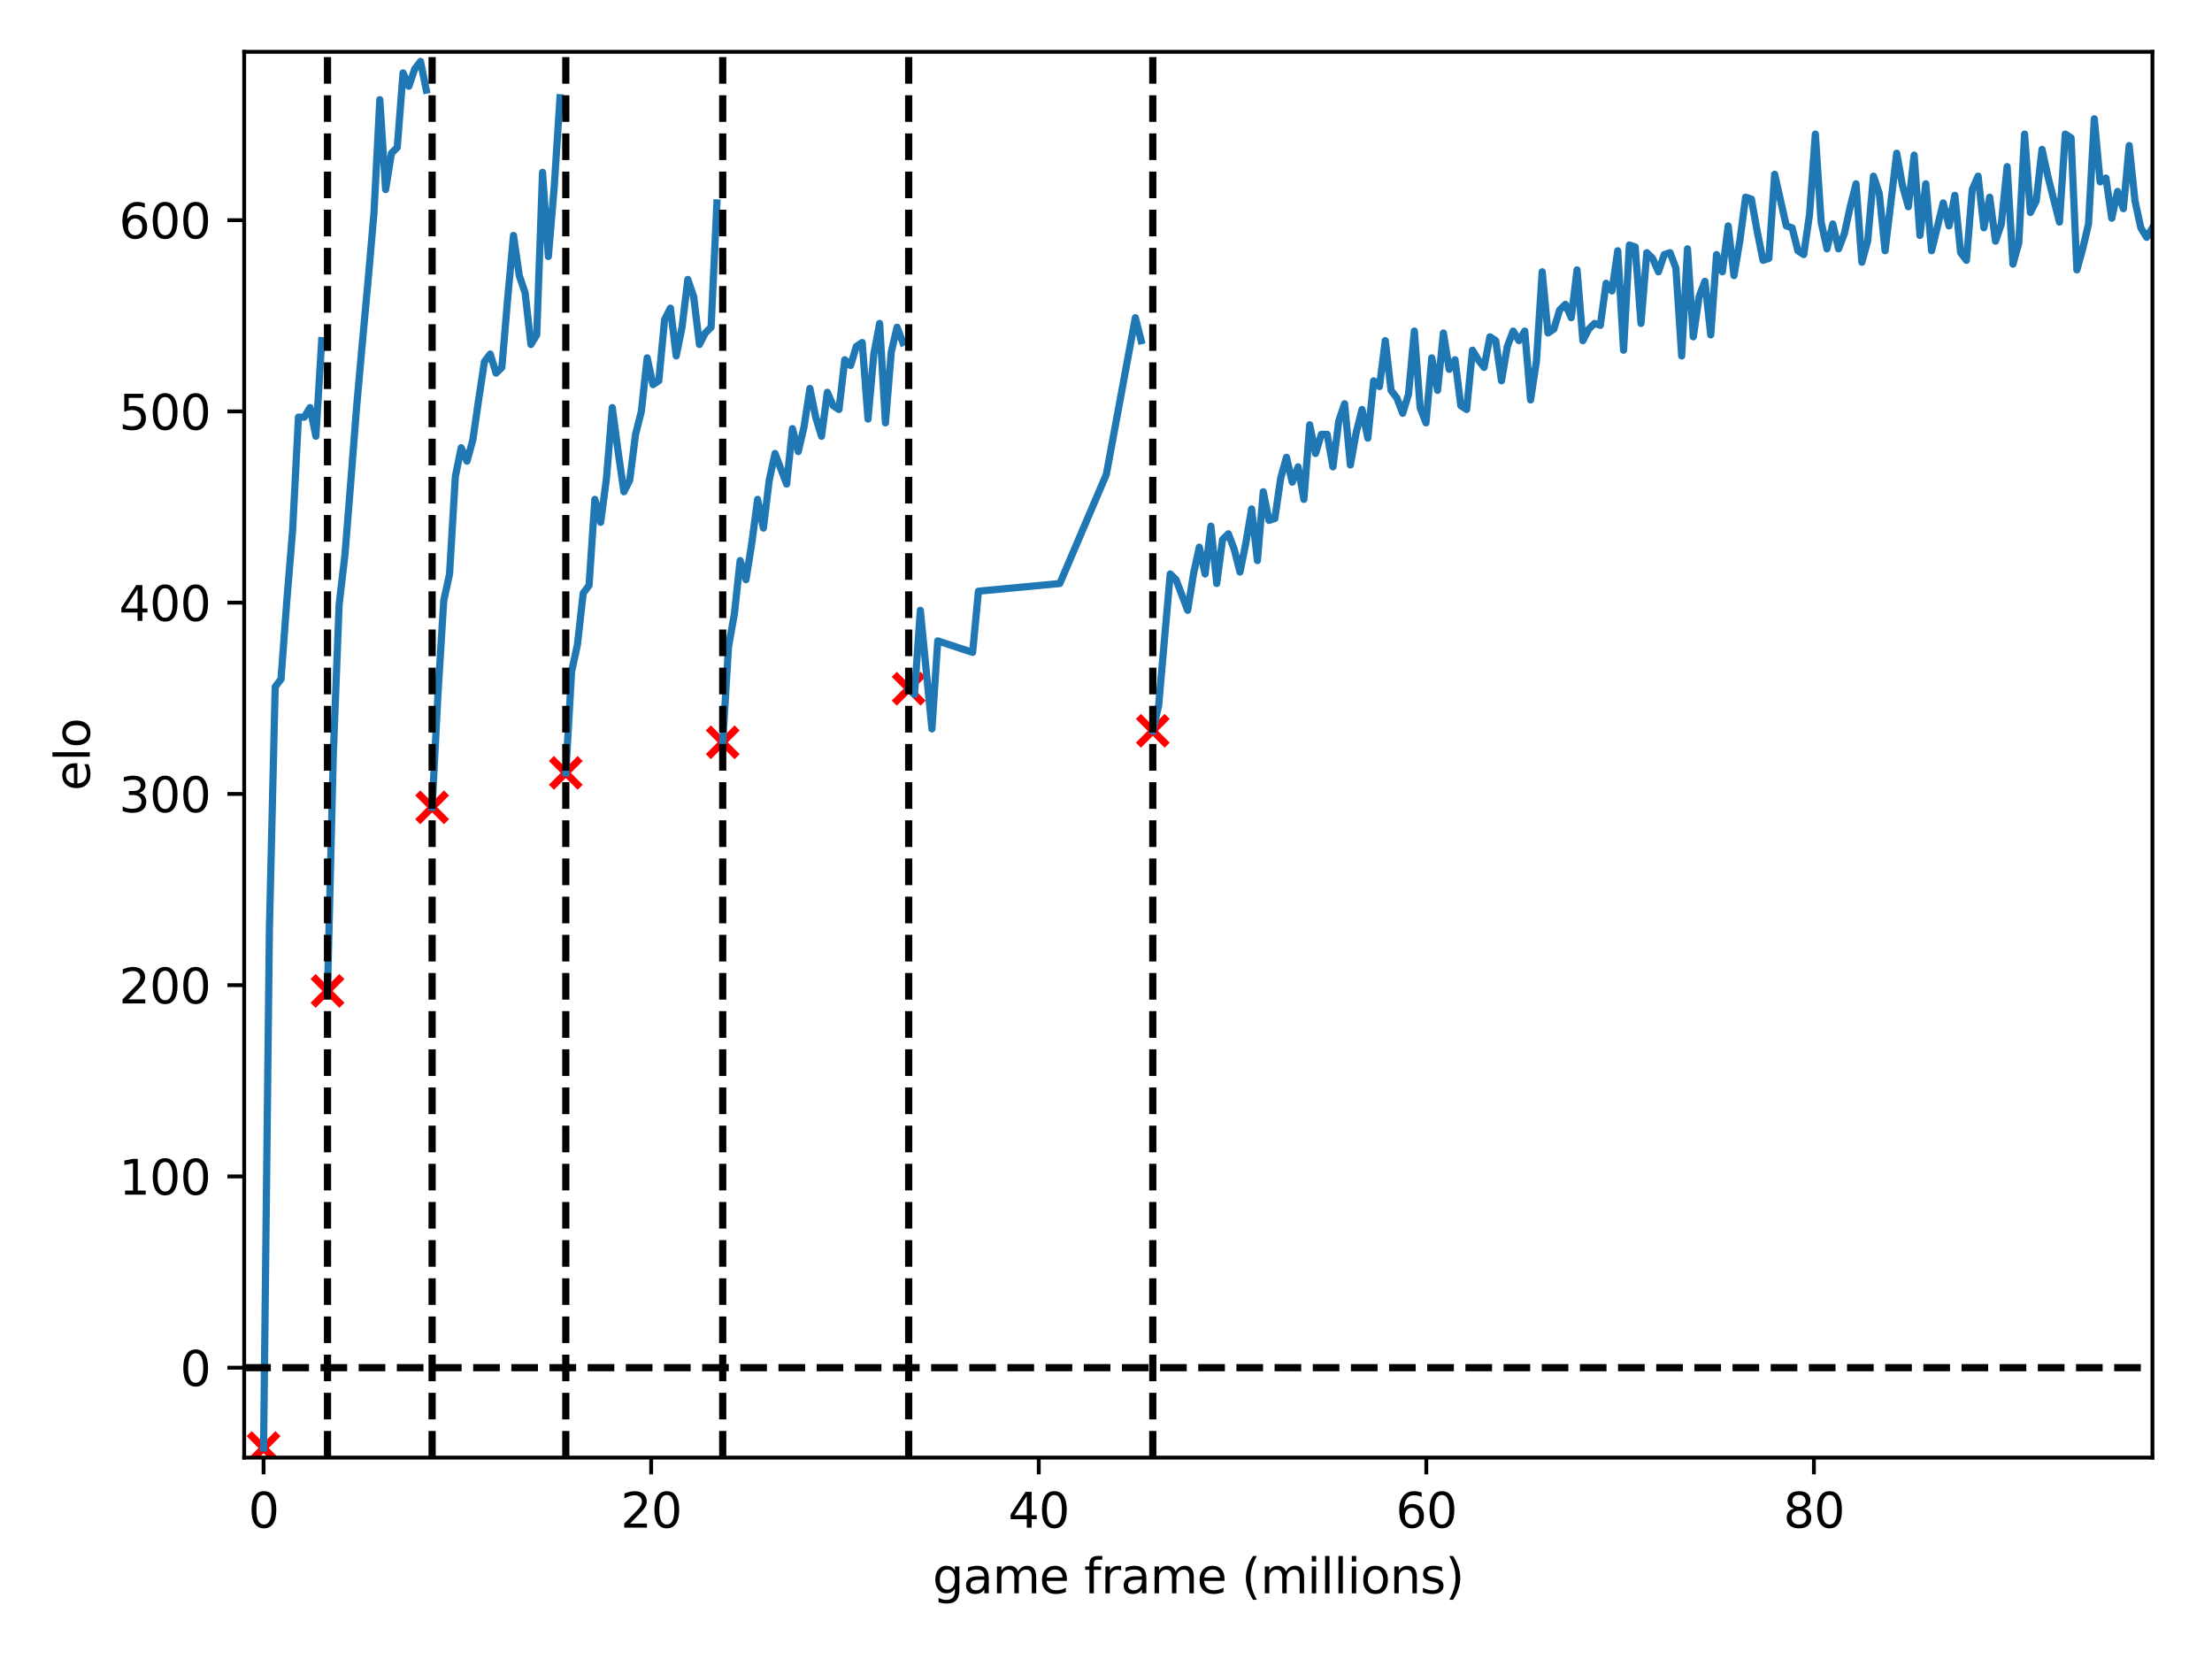 <?xml version="1.0" encoding="utf-8" standalone="no"?>
<!DOCTYPE svg PUBLIC "-//W3C//DTD SVG 1.1//EN"
  "http://www.w3.org/Graphics/SVG/1.1/DTD/svg11.dtd">
<svg xmlns:xlink="http://www.w3.org/1999/xlink" width="460.8pt" height="345.6pt" viewBox="0 0 460.8 345.6" xmlns="http://www.w3.org/2000/svg" version="1.1">
 <defs>
  <style type="text/css">*{stroke-linejoin: round; stroke-linecap: butt}</style>
 </defs>
 <g id="figure_1">
  <g id="patch_1">
   <path d="M 0 345.6 
L 460.8 345.6 
L 460.8 0 
L 0 0 
z
" style="fill: #ffffff"/>
  </g>
  <g id="axes_1">
   <g id="patch_2">
    <path d="M 50.87 303.64 
L 448.392 303.64 
L 448.392 10.8 
L 50.87 10.8 
z
" style="fill: #ffffff"/>
   </g>
   <g id="PathCollection_1">
    <defs>
     <path id="md810e8ca33" d="M -3 3 
L 3 -3 
M -3 -3 
L 3 3 
" style="stroke: #ff0000; stroke-width: 1.5"/>
    </defs>
    <g clip-path="url(#p0cf206db62)">
     <use xlink:href="#md810e8ca33" x="54.907" y="301.648" style="fill: #ff0000; stroke: #ff0000; stroke-width: 1.5"/>
     <use xlink:href="#md810e8ca33" x="68.225" y="206.425" style="fill: #ff0000; stroke: #ff0000; stroke-width: 1.5"/>
     <use xlink:href="#md810e8ca33" x="90.018" y="168.177" style="fill: #ff0000; stroke: #ff0000; stroke-width: 1.5"/>
     <use xlink:href="#md810e8ca33" x="117.865" y="161.005" style="fill: #ff0000; stroke: #ff0000; stroke-width: 1.5"/>
     <use xlink:href="#md810e8ca33" x="150.554" y="154.63" style="fill: #ff0000; stroke: #ff0000; stroke-width: 1.5"/>
     <use xlink:href="#md810e8ca33" x="189.297" y="143.474" style="fill: #ff0000; stroke: #ff0000; stroke-width: 1.5"/>
     <use xlink:href="#md810e8ca33" x="240.148" y="152.24" style="fill: #ff0000; stroke: #ff0000; stroke-width: 1.5"/>
    </g>
   </g>
   <g id="matplotlib.axis_1">
    <g id="xtick_1">
     <g id="line2d_1">
      <defs>
       <path id="m3918b30fa8" d="M 0 0 
L 0 3.5 
" style="stroke: #000000; stroke-width: 0.8"/>
      </defs>
      <g>
       <use xlink:href="#m3918b30fa8" x="54.907" y="303.64" style="stroke: #000000; stroke-width: 0.8"/>
      </g>
     </g>
     <g id="text_1">
      <!-- 0 -->
      <g transform="translate(51.726 318.238)scale(0.1 -0.1)">
       <defs>
        <path id="DejaVuSans-30" d="M 2034 4250 
Q 1547 4250 1301 3770 
Q 1056 3291 1056 2328 
Q 1056 1369 1301 889 
Q 1547 409 2034 409 
Q 2525 409 2770 889 
Q 3016 1369 3016 2328 
Q 3016 3291 2770 3770 
Q 2525 4250 2034 4250 
z
M 2034 4750 
Q 2819 4750 3233 4129 
Q 3647 3509 3647 2328 
Q 3647 1150 3233 529 
Q 2819 -91 2034 -91 
Q 1250 -91 836 529 
Q 422 1150 422 2328 
Q 422 3509 836 4129 
Q 1250 4750 2034 4750 
z
" transform="scale(0.016)"/>
       </defs>
       <use xlink:href="#DejaVuSans-30"/>
      </g>
     </g>
    </g>
    <g id="xtick_2">
     <g id="line2d_2">
      <g>
       <use xlink:href="#m3918b30fa8" x="135.648" y="303.64" style="stroke: #000000; stroke-width: 0.8"/>
      </g>
     </g>
     <g id="text_2">
      <!-- 20 -->
      <g transform="translate(129.285 318.238)scale(0.1 -0.1)">
       <defs>
        <path id="DejaVuSans-32" d="M 1228 531 
L 3431 531 
L 3431 0 
L 469 0 
L 469 531 
Q 828 903 1448 1529 
Q 2069 2156 2228 2338 
Q 2531 2678 2651 2914 
Q 2772 3150 2772 3378 
Q 2772 3750 2511 3984 
Q 2250 4219 1831 4219 
Q 1534 4219 1204 4116 
Q 875 4013 500 3803 
L 500 4441 
Q 881 4594 1212 4672 
Q 1544 4750 1819 4750 
Q 2544 4750 2975 4387 
Q 3406 4025 3406 3419 
Q 3406 3131 3298 2873 
Q 3191 2616 2906 2266 
Q 2828 2175 2409 1742 
Q 1991 1309 1228 531 
z
" transform="scale(0.016)"/>
       </defs>
       <use xlink:href="#DejaVuSans-32"/>
       <use xlink:href="#DejaVuSans-30" x="63.623"/>
      </g>
     </g>
    </g>
    <g id="xtick_3">
     <g id="line2d_3">
      <g>
       <use xlink:href="#m3918b30fa8" x="216.389" y="303.64" style="stroke: #000000; stroke-width: 0.8"/>
      </g>
     </g>
     <g id="text_3">
      <!-- 40 -->
      <g transform="translate(210.026 318.238)scale(0.1 -0.1)">
       <defs>
        <path id="DejaVuSans-34" d="M 2419 4116 
L 825 1625 
L 2419 1625 
L 2419 4116 
z
M 2253 4666 
L 3047 4666 
L 3047 1625 
L 3713 1625 
L 3713 1100 
L 3047 1100 
L 3047 0 
L 2419 0 
L 2419 1100 
L 313 1100 
L 313 1709 
L 2253 4666 
z
" transform="scale(0.016)"/>
       </defs>
       <use xlink:href="#DejaVuSans-34"/>
       <use xlink:href="#DejaVuSans-30" x="63.623"/>
      </g>
     </g>
    </g>
    <g id="xtick_4">
     <g id="line2d_4">
      <g>
       <use xlink:href="#m3918b30fa8" x="297.129" y="303.64" style="stroke: #000000; stroke-width: 0.8"/>
      </g>
     </g>
     <g id="text_4">
      <!-- 60 -->
      <g transform="translate(290.767 318.238)scale(0.1 -0.1)">
       <defs>
        <path id="DejaVuSans-36" d="M 2113 2584 
Q 1688 2584 1439 2293 
Q 1191 2003 1191 1497 
Q 1191 994 1439 701 
Q 1688 409 2113 409 
Q 2538 409 2786 701 
Q 3034 994 3034 1497 
Q 3034 2003 2786 2293 
Q 2538 2584 2113 2584 
z
M 3366 4563 
L 3366 3988 
Q 3128 4100 2886 4159 
Q 2644 4219 2406 4219 
Q 1781 4219 1451 3797 
Q 1122 3375 1075 2522 
Q 1259 2794 1537 2939 
Q 1816 3084 2150 3084 
Q 2853 3084 3261 2657 
Q 3669 2231 3669 1497 
Q 3669 778 3244 343 
Q 2819 -91 2113 -91 
Q 1303 -91 875 529 
Q 447 1150 447 2328 
Q 447 3434 972 4092 
Q 1497 4750 2381 4750 
Q 2619 4750 2861 4703 
Q 3103 4656 3366 4563 
z
" transform="scale(0.016)"/>
       </defs>
       <use xlink:href="#DejaVuSans-36"/>
       <use xlink:href="#DejaVuSans-30" x="63.623"/>
      </g>
     </g>
    </g>
    <g id="xtick_5">
     <g id="line2d_5">
      <g>
       <use xlink:href="#m3918b30fa8" x="377.87" y="303.64" style="stroke: #000000; stroke-width: 0.8"/>
      </g>
     </g>
     <g id="text_5">
      <!-- 80 -->
      <g transform="translate(371.508 318.238)scale(0.1 -0.1)">
       <defs>
        <path id="DejaVuSans-38" d="M 2034 2216 
Q 1584 2216 1326 1975 
Q 1069 1734 1069 1313 
Q 1069 891 1326 650 
Q 1584 409 2034 409 
Q 2484 409 2743 651 
Q 3003 894 3003 1313 
Q 3003 1734 2745 1975 
Q 2488 2216 2034 2216 
z
M 1403 2484 
Q 997 2584 770 2862 
Q 544 3141 544 3541 
Q 544 4100 942 4425 
Q 1341 4750 2034 4750 
Q 2731 4750 3128 4425 
Q 3525 4100 3525 3541 
Q 3525 3141 3298 2862 
Q 3072 2584 2669 2484 
Q 3125 2378 3379 2068 
Q 3634 1759 3634 1313 
Q 3634 634 3220 271 
Q 2806 -91 2034 -91 
Q 1263 -91 848 271 
Q 434 634 434 1313 
Q 434 1759 690 2068 
Q 947 2378 1403 2484 
z
M 1172 3481 
Q 1172 3119 1398 2916 
Q 1625 2713 2034 2713 
Q 2441 2713 2670 2916 
Q 2900 3119 2900 3481 
Q 2900 3844 2670 4047 
Q 2441 4250 2034 4250 
Q 1625 4250 1398 4047 
Q 1172 3844 1172 3481 
z
" transform="scale(0.016)"/>
       </defs>
       <use xlink:href="#DejaVuSans-38"/>
       <use xlink:href="#DejaVuSans-30" x="63.623"/>
      </g>
     </g>
    </g>
    <g id="text_6">
     <!-- game frame (millions) -->
     <g transform="translate(194.28 331.917)scale(0.1 -0.1)">
      <defs>
       <path id="DejaVuSans-67" d="M 2906 1791 
Q 2906 2416 2648 2759 
Q 2391 3103 1925 3103 
Q 1463 3103 1205 2759 
Q 947 2416 947 1791 
Q 947 1169 1205 825 
Q 1463 481 1925 481 
Q 2391 481 2648 825 
Q 2906 1169 2906 1791 
z
M 3481 434 
Q 3481 -459 3084 -895 
Q 2688 -1331 1869 -1331 
Q 1566 -1331 1297 -1286 
Q 1028 -1241 775 -1147 
L 775 -588 
Q 1028 -725 1275 -790 
Q 1522 -856 1778 -856 
Q 2344 -856 2625 -561 
Q 2906 -266 2906 331 
L 2906 616 
Q 2728 306 2450 153 
Q 2172 0 1784 0 
Q 1141 0 747 490 
Q 353 981 353 1791 
Q 353 2603 747 3093 
Q 1141 3584 1784 3584 
Q 2172 3584 2450 3431 
Q 2728 3278 2906 2969 
L 2906 3500 
L 3481 3500 
L 3481 434 
z
" transform="scale(0.016)"/>
       <path id="DejaVuSans-61" d="M 2194 1759 
Q 1497 1759 1228 1600 
Q 959 1441 959 1056 
Q 959 750 1161 570 
Q 1363 391 1709 391 
Q 2188 391 2477 730 
Q 2766 1069 2766 1631 
L 2766 1759 
L 2194 1759 
z
M 3341 1997 
L 3341 0 
L 2766 0 
L 2766 531 
Q 2569 213 2275 61 
Q 1981 -91 1556 -91 
Q 1019 -91 701 211 
Q 384 513 384 1019 
Q 384 1609 779 1909 
Q 1175 2209 1959 2209 
L 2766 2209 
L 2766 2266 
Q 2766 2663 2505 2880 
Q 2244 3097 1772 3097 
Q 1472 3097 1187 3025 
Q 903 2953 641 2809 
L 641 3341 
Q 956 3463 1253 3523 
Q 1550 3584 1831 3584 
Q 2591 3584 2966 3190 
Q 3341 2797 3341 1997 
z
" transform="scale(0.016)"/>
       <path id="DejaVuSans-6d" d="M 3328 2828 
Q 3544 3216 3844 3400 
Q 4144 3584 4550 3584 
Q 5097 3584 5394 3201 
Q 5691 2819 5691 2113 
L 5691 0 
L 5113 0 
L 5113 2094 
Q 5113 2597 4934 2840 
Q 4756 3084 4391 3084 
Q 3944 3084 3684 2787 
Q 3425 2491 3425 1978 
L 3425 0 
L 2847 0 
L 2847 2094 
Q 2847 2600 2669 2842 
Q 2491 3084 2119 3084 
Q 1678 3084 1418 2786 
Q 1159 2488 1159 1978 
L 1159 0 
L 581 0 
L 581 3500 
L 1159 3500 
L 1159 2956 
Q 1356 3278 1631 3431 
Q 1906 3584 2284 3584 
Q 2666 3584 2933 3390 
Q 3200 3197 3328 2828 
z
" transform="scale(0.016)"/>
       <path id="DejaVuSans-65" d="M 3597 1894 
L 3597 1613 
L 953 1613 
Q 991 1019 1311 708 
Q 1631 397 2203 397 
Q 2534 397 2845 478 
Q 3156 559 3463 722 
L 3463 178 
Q 3153 47 2828 -22 
Q 2503 -91 2169 -91 
Q 1331 -91 842 396 
Q 353 884 353 1716 
Q 353 2575 817 3079 
Q 1281 3584 2069 3584 
Q 2775 3584 3186 3129 
Q 3597 2675 3597 1894 
z
M 3022 2063 
Q 3016 2534 2758 2815 
Q 2500 3097 2075 3097 
Q 1594 3097 1305 2825 
Q 1016 2553 972 2059 
L 3022 2063 
z
" transform="scale(0.016)"/>
       <path id="DejaVuSans-20" transform="scale(0.016)"/>
       <path id="DejaVuSans-66" d="M 2375 4863 
L 2375 4384 
L 1825 4384 
Q 1516 4384 1395 4259 
Q 1275 4134 1275 3809 
L 1275 3500 
L 2222 3500 
L 2222 3053 
L 1275 3053 
L 1275 0 
L 697 0 
L 697 3053 
L 147 3053 
L 147 3500 
L 697 3500 
L 697 3744 
Q 697 4328 969 4595 
Q 1241 4863 1831 4863 
L 2375 4863 
z
" transform="scale(0.016)"/>
       <path id="DejaVuSans-72" d="M 2631 2963 
Q 2534 3019 2420 3045 
Q 2306 3072 2169 3072 
Q 1681 3072 1420 2755 
Q 1159 2438 1159 1844 
L 1159 0 
L 581 0 
L 581 3500 
L 1159 3500 
L 1159 2956 
Q 1341 3275 1631 3429 
Q 1922 3584 2338 3584 
Q 2397 3584 2469 3576 
Q 2541 3569 2628 3553 
L 2631 2963 
z
" transform="scale(0.016)"/>
       <path id="DejaVuSans-28" d="M 1984 4856 
Q 1566 4138 1362 3434 
Q 1159 2731 1159 2009 
Q 1159 1288 1364 580 
Q 1569 -128 1984 -844 
L 1484 -844 
Q 1016 -109 783 600 
Q 550 1309 550 2009 
Q 550 2706 781 3412 
Q 1013 4119 1484 4856 
L 1984 4856 
z
" transform="scale(0.016)"/>
       <path id="DejaVuSans-69" d="M 603 3500 
L 1178 3500 
L 1178 0 
L 603 0 
L 603 3500 
z
M 603 4863 
L 1178 4863 
L 1178 4134 
L 603 4134 
L 603 4863 
z
" transform="scale(0.016)"/>
       <path id="DejaVuSans-6c" d="M 603 4863 
L 1178 4863 
L 1178 0 
L 603 0 
L 603 4863 
z
" transform="scale(0.016)"/>
       <path id="DejaVuSans-6f" d="M 1959 3097 
Q 1497 3097 1228 2736 
Q 959 2375 959 1747 
Q 959 1119 1226 758 
Q 1494 397 1959 397 
Q 2419 397 2687 759 
Q 2956 1122 2956 1747 
Q 2956 2369 2687 2733 
Q 2419 3097 1959 3097 
z
M 1959 3584 
Q 2709 3584 3137 3096 
Q 3566 2609 3566 1747 
Q 3566 888 3137 398 
Q 2709 -91 1959 -91 
Q 1206 -91 779 398 
Q 353 888 353 1747 
Q 353 2609 779 3096 
Q 1206 3584 1959 3584 
z
" transform="scale(0.016)"/>
       <path id="DejaVuSans-6e" d="M 3513 2113 
L 3513 0 
L 2938 0 
L 2938 2094 
Q 2938 2591 2744 2837 
Q 2550 3084 2163 3084 
Q 1697 3084 1428 2787 
Q 1159 2491 1159 1978 
L 1159 0 
L 581 0 
L 581 3500 
L 1159 3500 
L 1159 2956 
Q 1366 3272 1645 3428 
Q 1925 3584 2291 3584 
Q 2894 3584 3203 3211 
Q 3513 2838 3513 2113 
z
" transform="scale(0.016)"/>
       <path id="DejaVuSans-73" d="M 2834 3397 
L 2834 2853 
Q 2591 2978 2328 3040 
Q 2066 3103 1784 3103 
Q 1356 3103 1142 2972 
Q 928 2841 928 2578 
Q 928 2378 1081 2264 
Q 1234 2150 1697 2047 
L 1894 2003 
Q 2506 1872 2764 1633 
Q 3022 1394 3022 966 
Q 3022 478 2636 193 
Q 2250 -91 1575 -91 
Q 1294 -91 989 -36 
Q 684 19 347 128 
L 347 722 
Q 666 556 975 473 
Q 1284 391 1588 391 
Q 1994 391 2212 530 
Q 2431 669 2431 922 
Q 2431 1156 2273 1281 
Q 2116 1406 1581 1522 
L 1381 1569 
Q 847 1681 609 1914 
Q 372 2147 372 2553 
Q 372 3047 722 3315 
Q 1072 3584 1716 3584 
Q 2034 3584 2315 3537 
Q 2597 3491 2834 3397 
z
" transform="scale(0.016)"/>
       <path id="DejaVuSans-29" d="M 513 4856 
L 1013 4856 
Q 1481 4119 1714 3412 
Q 1947 2706 1947 2009 
Q 1947 1309 1714 600 
Q 1481 -109 1013 -844 
L 513 -844 
Q 928 -128 1133 580 
Q 1338 1288 1338 2009 
Q 1338 2731 1133 3434 
Q 928 4138 513 4856 
z
" transform="scale(0.016)"/>
      </defs>
      <use xlink:href="#DejaVuSans-67"/>
      <use xlink:href="#DejaVuSans-61" x="63.477"/>
      <use xlink:href="#DejaVuSans-6d" x="124.756"/>
      <use xlink:href="#DejaVuSans-65" x="222.168"/>
      <use xlink:href="#DejaVuSans-20" x="283.691"/>
      <use xlink:href="#DejaVuSans-66" x="315.479"/>
      <use xlink:href="#DejaVuSans-72" x="350.684"/>
      <use xlink:href="#DejaVuSans-61" x="391.797"/>
      <use xlink:href="#DejaVuSans-6d" x="453.076"/>
      <use xlink:href="#DejaVuSans-65" x="550.488"/>
      <use xlink:href="#DejaVuSans-20" x="612.012"/>
      <use xlink:href="#DejaVuSans-28" x="643.799"/>
      <use xlink:href="#DejaVuSans-6d" x="682.812"/>
      <use xlink:href="#DejaVuSans-69" x="780.225"/>
      <use xlink:href="#DejaVuSans-6c" x="808.008"/>
      <use xlink:href="#DejaVuSans-6c" x="835.791"/>
      <use xlink:href="#DejaVuSans-69" x="863.574"/>
      <use xlink:href="#DejaVuSans-6f" x="891.357"/>
      <use xlink:href="#DejaVuSans-6e" x="952.539"/>
      <use xlink:href="#DejaVuSans-73" x="1015.918"/>
      <use xlink:href="#DejaVuSans-29" x="1068.018"/>
     </g>
    </g>
   </g>
   <g id="matplotlib.axis_2">
    <g id="ytick_1">
     <g id="line2d_6">
      <defs>
       <path id="m08c10ee490" d="M 0 0 
L -3.5 0 
" style="stroke: #000000; stroke-width: 0.8"/>
      </defs>
      <g>
       <use xlink:href="#m08c10ee490" x="50.87" y="284.914" style="stroke: #000000; stroke-width: 0.8"/>
      </g>
     </g>
     <g id="text_7">
      <!-- 0 -->
      <g transform="translate(37.508 288.713)scale(0.1 -0.1)">
       <use xlink:href="#DejaVuSans-30"/>
      </g>
     </g>
    </g>
    <g id="ytick_2">
     <g id="line2d_7">
      <g>
       <use xlink:href="#m08c10ee490" x="50.87" y="245.072" style="stroke: #000000; stroke-width: 0.8"/>
      </g>
     </g>
     <g id="text_8">
      <!-- 100 -->
      <g transform="translate(24.782 248.871)scale(0.1 -0.1)">
       <defs>
        <path id="DejaVuSans-31" d="M 794 531 
L 1825 531 
L 1825 4091 
L 703 3866 
L 703 4441 
L 1819 4666 
L 2450 4666 
L 2450 531 
L 3481 531 
L 3481 0 
L 794 0 
L 794 531 
z
" transform="scale(0.016)"/>
       </defs>
       <use xlink:href="#DejaVuSans-31"/>
       <use xlink:href="#DejaVuSans-30" x="63.623"/>
       <use xlink:href="#DejaVuSans-30" x="127.246"/>
      </g>
     </g>
    </g>
    <g id="ytick_3">
     <g id="line2d_8">
      <g>
       <use xlink:href="#m08c10ee490" x="50.87" y="205.23" style="stroke: #000000; stroke-width: 0.8"/>
      </g>
     </g>
     <g id="text_9">
      <!-- 200 -->
      <g transform="translate(24.782 209.029)scale(0.1 -0.1)">
       <use xlink:href="#DejaVuSans-32"/>
       <use xlink:href="#DejaVuSans-30" x="63.623"/>
       <use xlink:href="#DejaVuSans-30" x="127.246"/>
      </g>
     </g>
    </g>
    <g id="ytick_4">
     <g id="line2d_9">
      <g>
       <use xlink:href="#m08c10ee490" x="50.87" y="165.388" style="stroke: #000000; stroke-width: 0.8"/>
      </g>
     </g>
     <g id="text_10">
      <!-- 300 -->
      <g transform="translate(24.782 169.187)scale(0.1 -0.1)">
       <defs>
        <path id="DejaVuSans-33" d="M 2597 2516 
Q 3050 2419 3304 2112 
Q 3559 1806 3559 1356 
Q 3559 666 3084 287 
Q 2609 -91 1734 -91 
Q 1441 -91 1130 -33 
Q 819 25 488 141 
L 488 750 
Q 750 597 1062 519 
Q 1375 441 1716 441 
Q 2309 441 2620 675 
Q 2931 909 2931 1356 
Q 2931 1769 2642 2001 
Q 2353 2234 1838 2234 
L 1294 2234 
L 1294 2753 
L 1863 2753 
Q 2328 2753 2575 2939 
Q 2822 3125 2822 3475 
Q 2822 3834 2567 4026 
Q 2313 4219 1838 4219 
Q 1578 4219 1281 4162 
Q 984 4106 628 3988 
L 628 4550 
Q 988 4650 1302 4700 
Q 1616 4750 1894 4750 
Q 2613 4750 3031 4423 
Q 3450 4097 3450 3541 
Q 3450 3153 3228 2886 
Q 3006 2619 2597 2516 
z
" transform="scale(0.016)"/>
       </defs>
       <use xlink:href="#DejaVuSans-33"/>
       <use xlink:href="#DejaVuSans-30" x="63.623"/>
       <use xlink:href="#DejaVuSans-30" x="127.246"/>
      </g>
     </g>
    </g>
    <g id="ytick_5">
     <g id="line2d_10">
      <g>
       <use xlink:href="#m08c10ee490" x="50.87" y="125.545" style="stroke: #000000; stroke-width: 0.8"/>
      </g>
     </g>
     <g id="text_11">
      <!-- 400 -->
      <g transform="translate(24.782 129.345)scale(0.1 -0.1)">
       <use xlink:href="#DejaVuSans-34"/>
       <use xlink:href="#DejaVuSans-30" x="63.623"/>
       <use xlink:href="#DejaVuSans-30" x="127.246"/>
      </g>
     </g>
    </g>
    <g id="ytick_6">
     <g id="line2d_11">
      <g>
       <use xlink:href="#m08c10ee490" x="50.87" y="85.703" style="stroke: #000000; stroke-width: 0.8"/>
      </g>
     </g>
     <g id="text_12">
      <!-- 500 -->
      <g transform="translate(24.782 89.503)scale(0.1 -0.1)">
       <defs>
        <path id="DejaVuSans-35" d="M 691 4666 
L 3169 4666 
L 3169 4134 
L 1269 4134 
L 1269 2991 
Q 1406 3038 1543 3061 
Q 1681 3084 1819 3084 
Q 2600 3084 3056 2656 
Q 3513 2228 3513 1497 
Q 3513 744 3044 326 
Q 2575 -91 1722 -91 
Q 1428 -91 1123 -41 
Q 819 9 494 109 
L 494 744 
Q 775 591 1075 516 
Q 1375 441 1709 441 
Q 2250 441 2565 725 
Q 2881 1009 2881 1497 
Q 2881 1984 2565 2268 
Q 2250 2553 1709 2553 
Q 1456 2553 1204 2497 
Q 953 2441 691 2322 
L 691 4666 
z
" transform="scale(0.016)"/>
       </defs>
       <use xlink:href="#DejaVuSans-35"/>
       <use xlink:href="#DejaVuSans-30" x="63.623"/>
       <use xlink:href="#DejaVuSans-30" x="127.246"/>
      </g>
     </g>
    </g>
    <g id="ytick_7">
     <g id="line2d_12">
      <g>
       <use xlink:href="#m08c10ee490" x="50.87" y="45.861" style="stroke: #000000; stroke-width: 0.8"/>
      </g>
     </g>
     <g id="text_13">
      <!-- 600 -->
      <g transform="translate(24.782 49.66)scale(0.1 -0.1)">
       <use xlink:href="#DejaVuSans-36"/>
       <use xlink:href="#DejaVuSans-30" x="63.623"/>
       <use xlink:href="#DejaVuSans-30" x="127.246"/>
      </g>
     </g>
    </g>
    <g id="text_14">
     <!-- elo -->
     <g transform="translate(18.703 164.745)rotate(-90)scale(0.1 -0.1)">
      <use xlink:href="#DejaVuSans-65"/>
      <use xlink:href="#DejaVuSans-6c" x="61.523"/>
      <use xlink:href="#DejaVuSans-6f" x="89.307"/>
     </g>
    </g>
   </g>
   <g id="line2d_13">
    <path d="M 54.907 301.648 
L 56.118 193.676 
L 57.328 143.076 
L 58.539 141.482 
L 59.75 125.147 
L 60.961 110.405 
L 62.171 86.899 
L 63.382 86.899 
L 64.593 84.906 
L 65.804 90.883 
L 67.014 70.962 
" clip-path="url(#p0cf206db62)" style="fill: none; stroke: #1f77b4; stroke-width: 1.5; stroke-linecap: square"/>
   </g>
   <g id="line2d_14">
    <path d="M 68.225 206.425 
L 69.436 157.021 
L 70.646 125.944 
L 71.857 115.585 
L 73.068 100.445 
L 74.279 84.906 
L 75.489 71.36 
L 76.7 58.212 
L 77.911 44.267 
L 79.122 20.761 
L 80.332 39.486 
L 81.543 31.916 
L 82.754 30.721 
L 83.964 15.183 
L 85.175 17.972 
L 86.386 14.386 
L 87.597 12.792 
L 88.807 18.768 
" clip-path="url(#p0cf206db62)" style="fill: none; stroke: #1f77b4; stroke-width: 1.5; stroke-linecap: square"/>
   </g>
   <g id="line2d_15">
    <path d="M 90.018 168.177 
L 91.229 144.67 
L 92.439 125.147 
L 93.65 119.569 
L 94.861 99.25 
L 96.072 93.273 
L 97.282 96.062 
L 98.493 91.68 
L 99.704 83.313 
L 100.915 75.344 
L 102.125 73.751 
L 103.336 77.735 
L 104.547 76.54 
L 105.757 62.196 
L 106.968 49.048 
L 108.179 57.415 
L 109.39 61.001 
L 110.6 71.759 
L 111.811 69.766 
L 113.022 35.901 
L 114.233 53.431 
L 115.443 39.088 
L 116.654 20.362 
" clip-path="url(#p0cf206db62)" style="fill: none; stroke: #1f77b4; stroke-width: 1.5; stroke-linecap: square"/>
   </g>
   <g id="line2d_16">
    <path d="M 117.865 161.005 
L 119.075 139.889 
L 120.286 134.311 
L 121.497 123.553 
L 122.708 121.96 
L 123.918 104.031 
L 125.129 108.812 
L 126.34 99.648 
L 127.55 84.906 
L 128.761 94.07 
L 129.972 102.437 
L 131.183 100.046 
L 132.393 90.484 
L 133.604 85.703 
L 134.815 74.547 
L 136.026 80.125 
L 137.236 79.329 
L 138.447 66.579 
L 139.658 64.189 
L 140.868 74.149 
L 142.079 68.173 
L 143.29 58.212 
L 144.501 61.798 
L 145.711 71.759 
L 146.922 69.368 
L 148.133 68.173 
L 149.343 42.275 
" clip-path="url(#p0cf206db62)" style="fill: none; stroke: #1f77b4; stroke-width: 1.5; stroke-linecap: square"/>
   </g>
   <g id="line2d_17">
    <path d="M 150.554 154.63 
L 151.765 134.709 
L 152.976 127.936 
L 154.186 116.78 
L 155.397 120.764 
L 156.608 113.194 
L 157.819 104.031 
L 159.029 110.007 
L 160.24 100.046 
L 161.451 94.469 
L 162.661 97.656 
L 163.872 100.843 
L 165.083 89.289 
L 166.294 94.07 
L 167.504 88.891 
L 168.715 80.922 
L 169.926 86.899 
L 171.137 90.883 
L 172.347 81.719 
L 173.558 84.508 
L 174.769 85.305 
L 175.979 74.946 
L 177.19 76.141 
L 178.401 72.157 
L 179.612 71.36 
L 180.822 87.297 
L 182.033 73.751 
L 183.244 67.376 
L 184.454 88.094 
L 185.665 73.352 
L 186.876 68.173 
L 188.087 71.36 
" clip-path="url(#p0cf206db62)" style="fill: none; stroke: #1f77b4; stroke-width: 1.5; stroke-linecap: square"/>
   </g>
   <g id="line2d_18">
    <path d="M 189.297 143.474 
L 190.508 144.67 
L 191.719 127.139 
L 194.14 151.841 
L 195.351 133.514 
L 202.615 135.904 
L 203.826 123.155 
L 220.776 121.561 
L 230.462 98.851 
L 236.516 66.181 
L 237.726 70.962 
" clip-path="url(#p0cf206db62)" style="fill: none; stroke: #1f77b4; stroke-width: 1.5; stroke-linecap: square"/>
   </g>
   <g id="line2d_19">
    <path d="M 240.148 152.24 
L 241.359 147.06 
L 243.78 119.569 
L 244.991 120.764 
L 247.412 127.139 
L 248.623 119.569 
L 249.834 113.991 
L 251.044 119.569 
L 252.255 109.609 
L 253.466 121.561 
L 254.676 112.398 
L 255.887 111.202 
L 257.098 114.39 
L 258.309 119.171 
L 259.519 113.194 
L 260.73 106.023 
L 261.941 116.78 
L 263.152 102.437 
L 264.362 108.413 
L 265.573 108.015 
L 266.784 99.648 
L 267.994 95.265 
L 269.205 100.445 
L 270.416 97.258 
L 271.627 104.031 
L 272.837 88.492 
L 274.048 94.469 
L 275.259 90.484 
L 276.47 90.484 
L 277.68 97.258 
L 278.891 87.695 
L 280.102 84.11 
L 281.312 96.859 
L 282.523 90.086 
L 283.734 85.305 
L 284.945 91.281 
L 286.155 79.329 
L 287.366 80.524 
L 288.577 70.962 
L 289.787 81.321 
L 290.998 82.914 
L 292.209 86.102 
L 293.42 82.117 
L 294.63 68.97 
L 295.841 84.906 
L 297.052 88.094 
L 298.263 74.547 
L 299.473 81.321 
L 300.684 69.368 
L 301.895 76.938 
L 303.105 74.946 
L 304.316 84.508 
L 305.527 85.305 
L 306.738 72.954 
L 307.948 74.946 
L 309.159 76.54 
L 310.37 70.165 
L 311.58 70.962 
L 312.791 79.329 
L 314.002 72.157 
L 315.213 68.97 
L 316.423 70.962 
L 317.634 68.97 
L 318.845 83.313 
L 320.056 75.344 
L 321.266 56.619 
L 322.477 69.368 
L 323.688 68.571 
L 324.898 64.587 
L 326.109 63.392 
L 327.32 66.181 
L 328.531 56.22 
L 329.741 70.962 
L 330.952 68.571 
L 332.163 67.376 
L 333.374 67.774 
L 334.584 59.009 
L 335.795 60.603 
L 337.006 52.236 
L 338.216 72.954 
L 339.427 51.041 
L 340.638 51.439 
L 341.849 67.376 
L 343.059 52.634 
L 344.27 53.83 
L 345.481 56.619 
L 346.691 53.033 
L 347.902 52.634 
L 349.113 55.822 
L 350.324 74.149 
L 351.534 51.837 
L 352.745 70.165 
L 353.956 61.798 
L 355.167 58.611 
L 356.377 69.766 
L 357.588 53.033 
L 358.799 56.619 
L 360.009 47.056 
L 361.22 57.415 
L 362.431 50.244 
L 363.642 41.08 
L 364.852 41.478 
L 366.063 48.252 
L 367.274 54.228 
L 368.485 53.83 
L 369.695 36.299 
L 372.117 47.056 
L 373.327 47.455 
L 374.538 52.236 
L 375.749 53.033 
L 376.96 44.666 
L 378.17 27.932 
L 379.381 46.26 
L 380.592 51.837 
L 381.802 46.658 
L 383.013 51.837 
L 384.224 48.65 
L 385.435 43.072 
L 386.645 38.291 
L 387.856 54.626 
L 389.067 50.244 
L 390.278 36.697 
L 391.488 40.283 
L 392.699 52.236 
L 395.12 31.916 
L 396.331 38.69 
L 397.542 43.072 
L 398.753 32.315 
L 399.963 49.048 
L 401.174 38.291 
L 402.385 52.236 
L 404.806 42.275 
L 406.017 47.056 
L 407.228 40.682 
L 408.438 52.634 
L 409.649 54.228 
L 410.86 39.486 
L 412.071 36.697 
L 413.281 47.455 
L 414.492 41.08 
L 415.703 50.244 
L 416.913 46.658 
L 418.124 34.705 
L 419.335 55.025 
L 420.546 50.642 
L 421.756 27.932 
L 422.967 44.267 
L 424.178 41.877 
L 425.389 31.12 
L 426.599 36.697 
L 429.021 46.26 
L 430.231 27.932 
L 431.442 28.729 
L 432.653 56.22 
L 433.864 51.837 
L 435.074 46.658 
L 436.285 24.745 
L 437.496 37.893 
L 438.706 37.096 
L 439.917 45.463 
L 441.128 39.885 
L 442.339 43.471 
L 443.549 30.323 
L 444.76 41.877 
L 445.971 47.455 
L 447.182 49.447 
L 448.392 47.455 
L 448.392 47.455 
" clip-path="url(#p0cf206db62)" style="fill: none; stroke: #1f77b4; stroke-width: 1.5; stroke-linecap: square"/>
   </g>
   <g id="LineCollection_1">
    <path d="M 68.225 303.64 
L 68.225 10.8 
" clip-path="url(#p0cf206db62)" style="fill: none; stroke-dasharray: 5.55,2.4; stroke-dashoffset: 0; stroke: #000000; stroke-width: 1.5"/>
    <path d="M 90.018 303.64 
L 90.018 10.8 
" clip-path="url(#p0cf206db62)" style="fill: none; stroke-dasharray: 5.55,2.4; stroke-dashoffset: 0; stroke: #000000; stroke-width: 1.5"/>
    <path d="M 117.865 303.64 
L 117.865 10.8 
" clip-path="url(#p0cf206db62)" style="fill: none; stroke-dasharray: 5.55,2.4; stroke-dashoffset: 0; stroke: #000000; stroke-width: 1.5"/>
    <path d="M 150.554 303.64 
L 150.554 10.8 
" clip-path="url(#p0cf206db62)" style="fill: none; stroke-dasharray: 5.55,2.4; stroke-dashoffset: 0; stroke: #000000; stroke-width: 1.5"/>
    <path d="M 189.297 303.64 
L 189.297 10.8 
" clip-path="url(#p0cf206db62)" style="fill: none; stroke-dasharray: 5.55,2.4; stroke-dashoffset: 0; stroke: #000000; stroke-width: 1.5"/>
    <path d="M 240.148 303.64 
L 240.148 10.8 
" clip-path="url(#p0cf206db62)" style="fill: none; stroke-dasharray: 5.55,2.4; stroke-dashoffset: 0; stroke: #000000; stroke-width: 1.5"/>
   </g>
   <g id="LineCollection_2">
    <path d="M 50.87 284.914 
L 448.392 284.914 
" clip-path="url(#p0cf206db62)" style="fill: none; stroke-dasharray: 5.55,2.4; stroke-dashoffset: 0; stroke: #000000; stroke-width: 1.5"/>
   </g>
   <g id="patch_3">
    <path d="M 50.87 303.64 
L 50.87 10.8 
" style="fill: none; stroke: #000000; stroke-width: 0.8; stroke-linejoin: miter; stroke-linecap: square"/>
   </g>
   <g id="patch_4">
    <path d="M 448.392 303.64 
L 448.392 10.8 
" style="fill: none; stroke: #000000; stroke-width: 0.8; stroke-linejoin: miter; stroke-linecap: square"/>
   </g>
   <g id="patch_5">
    <path d="M 50.87 303.64 
L 448.392 303.64 
" style="fill: none; stroke: #000000; stroke-width: 0.8; stroke-linejoin: miter; stroke-linecap: square"/>
   </g>
   <g id="patch_6">
    <path d="M 50.87 10.8 
L 448.392 10.8 
" style="fill: none; stroke: #000000; stroke-width: 0.8; stroke-linejoin: miter; stroke-linecap: square"/>
   </g>
  </g>
 </g>
 <defs>
  <clipPath id="p0cf206db62">
   <rect x="50.87" y="10.8" width="397.522" height="292.84"/>
  </clipPath>
 </defs>
</svg>
